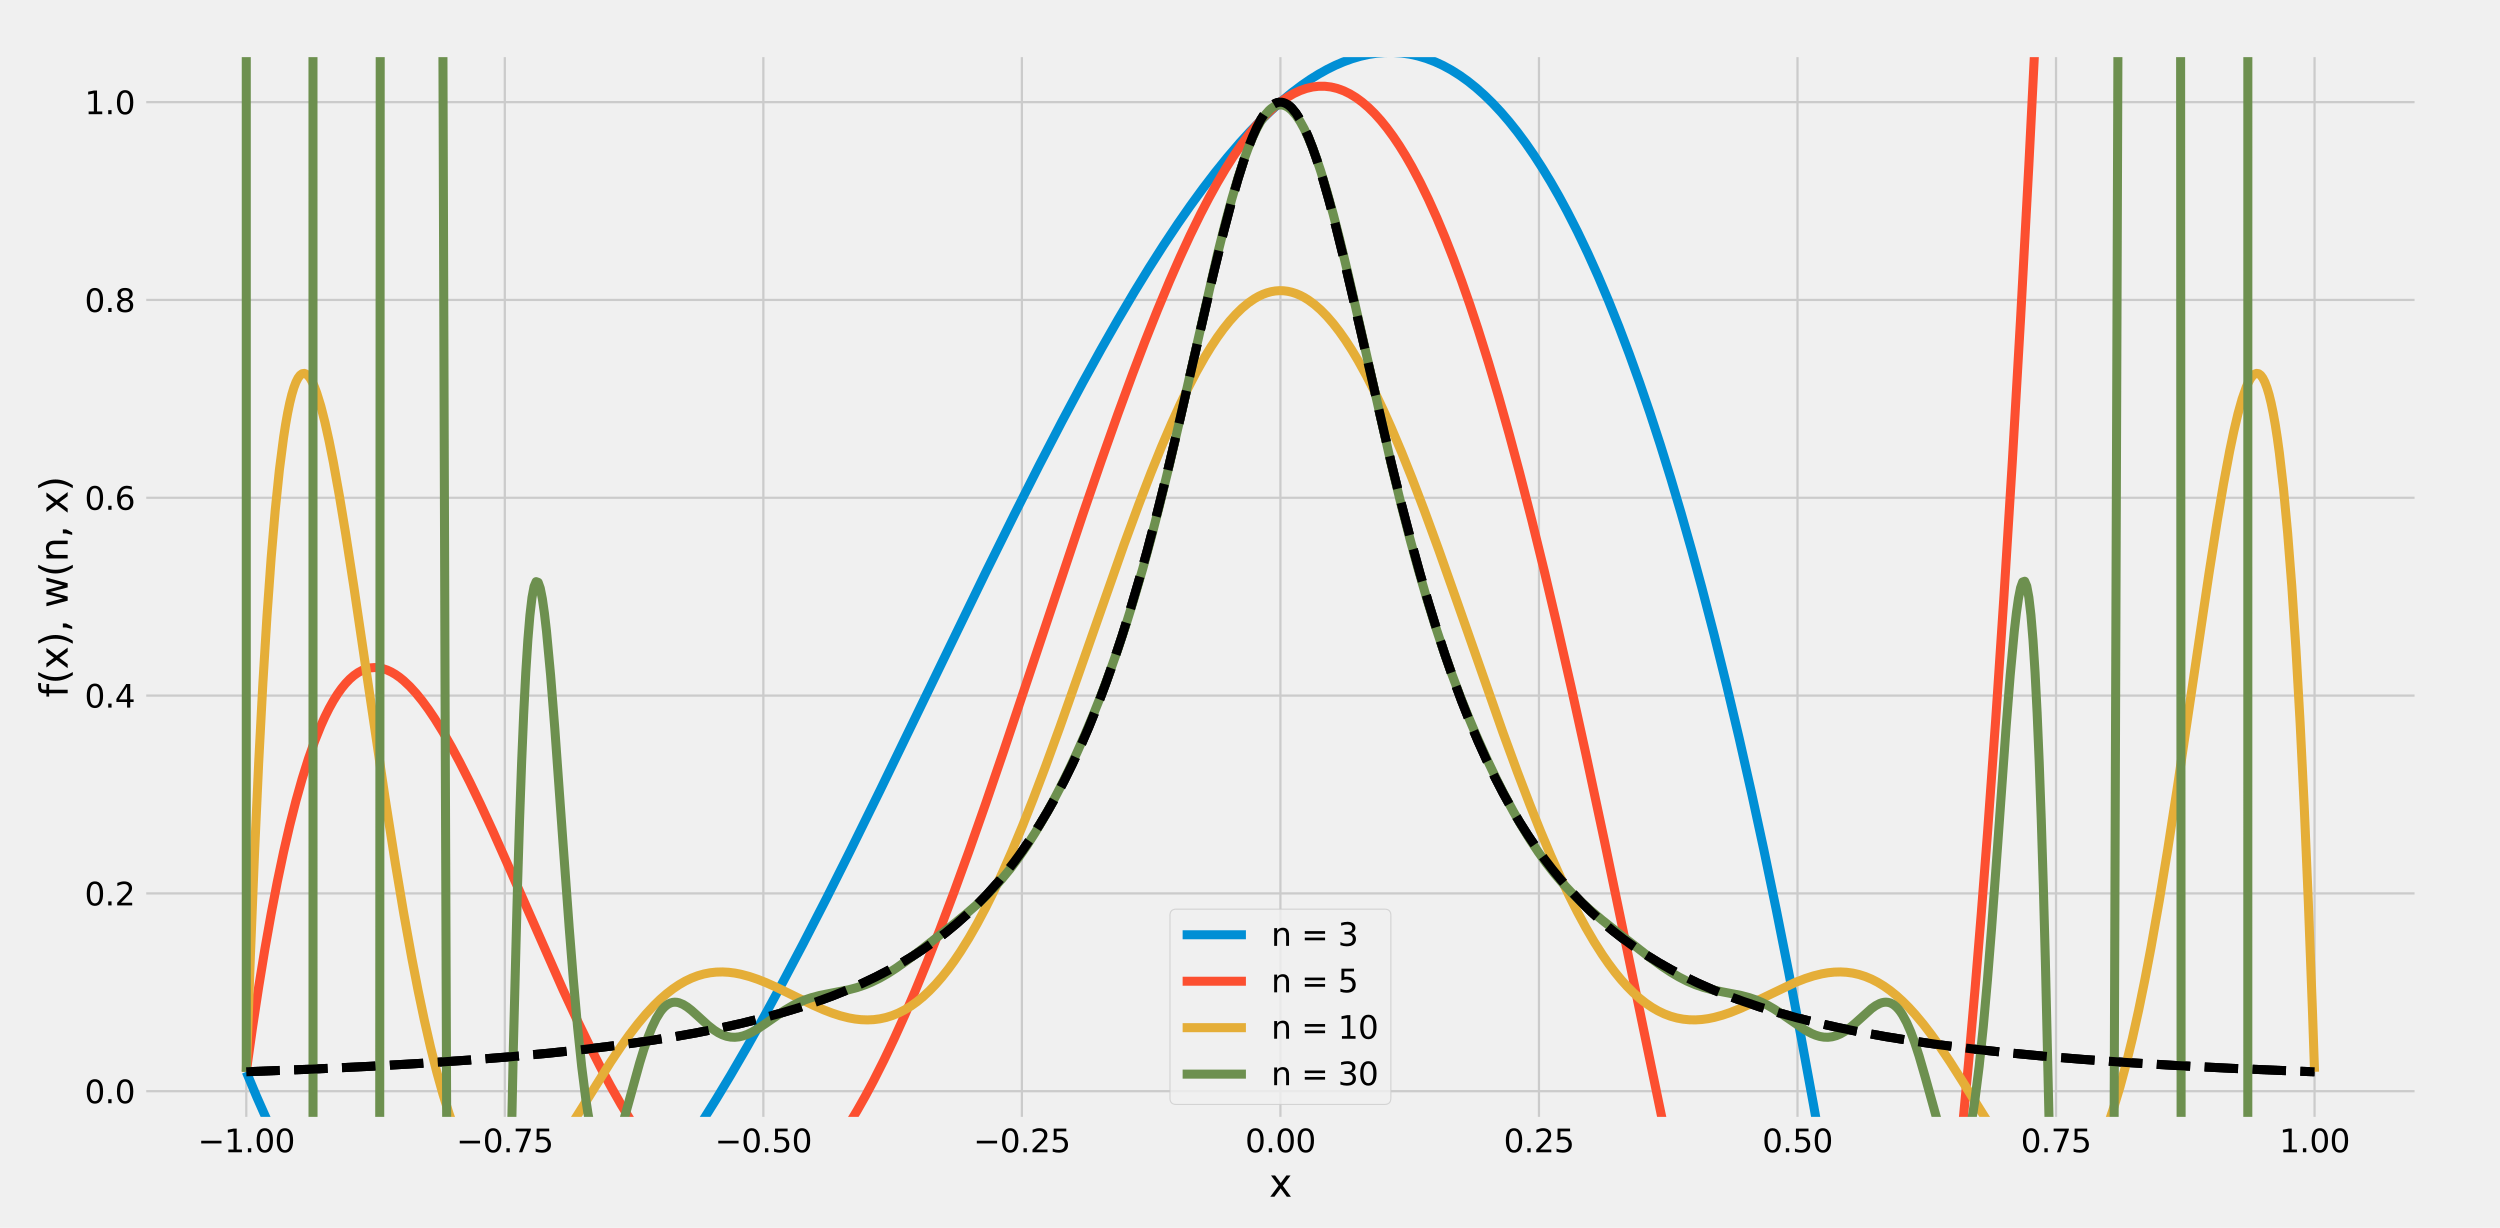 <?xml version="1.0" encoding="utf-8" standalone="no"?>
<!DOCTYPE svg PUBLIC "-//W3C//DTD SVG 1.1//EN"
  "http://www.w3.org/Graphics/SVG/1.1/DTD/svg11.dtd">
<svg xmlns:xlink="http://www.w3.org/1999/xlink" width="1105.92pt" height="543.168pt" viewBox="0 0 1105.92 543.168" xmlns="http://www.w3.org/2000/svg" version="1.1">
 <defs>
  <style type="text/css">*{stroke-linejoin: round; stroke-linecap: butt}</style>
 </defs>
 <g id="figure_1">
  <g id="patch_1">
   <path d="M 0 543.168 
L 1105.92 543.168 
L 1105.92 0 
L 0 0 
z
" style="fill: #f0f0f0"/>
  </g>
  <g id="axes_1">
   <g id="patch_2">
    <path d="M 63.195 495.576 
L 1069.632 495.576 
L 1069.632 23.764 
L 63.195 23.764 
z
" style="fill: #f0f0f0"/>
   </g>
   <g id="matplotlib.axis_1">
    <g id="xtick_1">
     <g id="line2d_1">
      <path d="M 108.943 495.576 
L 108.943 23.764 
" clip-path="url(#pcca8e69aa7)" style="fill: none; stroke: #cbcbcb"/>
     </g>
     <g id="line2d_2"/>
     <g id="text_1">
      <!-- −1.00 -->
      <g transform="translate(87.491 509.714) scale(0.14 -0.14)">
       <defs>
        <path id="DejaVuSans-2212" d="M 678 2272 
L 4684 2272 
L 4684 1741 
L 678 1741 
L 678 2272 
z
" transform="scale(0.016)"/>
        <path id="DejaVuSans-31" d="M 794 531 
L 1825 531 
L 1825 4091 
L 703 3866 
L 703 4441 
L 1819 4666 
L 2450 4666 
L 2450 531 
L 3481 531 
L 3481 0 
L 794 0 
L 794 531 
z
" transform="scale(0.016)"/>
        <path id="DejaVuSans-2e" d="M 684 794 
L 1344 794 
L 1344 0 
L 684 0 
L 684 794 
z
" transform="scale(0.016)"/>
        <path id="DejaVuSans-30" d="M 2034 4250 
Q 1547 4250 1301 3770 
Q 1056 3291 1056 2328 
Q 1056 1369 1301 889 
Q 1547 409 2034 409 
Q 2525 409 2770 889 
Q 3016 1369 3016 2328 
Q 3016 3291 2770 3770 
Q 2525 4250 2034 4250 
z
M 2034 4750 
Q 2819 4750 3233 4129 
Q 3647 3509 3647 2328 
Q 3647 1150 3233 529 
Q 2819 -91 2034 -91 
Q 1250 -91 836 529 
Q 422 1150 422 2328 
Q 422 3509 836 4129 
Q 1250 4750 2034 4750 
z
" transform="scale(0.016)"/>
       </defs>
       <use xlink:href="#DejaVuSans-2212"/>
       <use xlink:href="#DejaVuSans-31" x="83.789"/>
       <use xlink:href="#DejaVuSans-2e" x="147.412"/>
       <use xlink:href="#DejaVuSans-30" x="179.199"/>
       <use xlink:href="#DejaVuSans-30" x="242.822"/>
      </g>
     </g>
    </g>
    <g id="xtick_2">
     <g id="line2d_3">
      <path d="M 223.31 495.576 
L 223.31 23.764 
" clip-path="url(#pcca8e69aa7)" style="fill: none; stroke: #cbcbcb"/>
     </g>
     <g id="line2d_4"/>
     <g id="text_2">
      <!-- −0.75 -->
      <g transform="translate(201.859 509.714) scale(0.14 -0.14)">
       <defs>
        <path id="DejaVuSans-37" d="M 525 4666 
L 3525 4666 
L 3525 4397 
L 1831 0 
L 1172 0 
L 2766 4134 
L 525 4134 
L 525 4666 
z
" transform="scale(0.016)"/>
        <path id="DejaVuSans-35" d="M 691 4666 
L 3169 4666 
L 3169 4134 
L 1269 4134 
L 1269 2991 
Q 1406 3038 1543 3061 
Q 1681 3084 1819 3084 
Q 2600 3084 3056 2656 
Q 3513 2228 3513 1497 
Q 3513 744 3044 326 
Q 2575 -91 1722 -91 
Q 1428 -91 1123 -41 
Q 819 9 494 109 
L 494 744 
Q 775 591 1075 516 
Q 1375 441 1709 441 
Q 2250 441 2565 725 
Q 2881 1009 2881 1497 
Q 2881 1984 2565 2268 
Q 2250 2553 1709 2553 
Q 1456 2553 1204 2497 
Q 953 2441 691 2322 
L 691 4666 
z
" transform="scale(0.016)"/>
       </defs>
       <use xlink:href="#DejaVuSans-2212"/>
       <use xlink:href="#DejaVuSans-30" x="83.789"/>
       <use xlink:href="#DejaVuSans-2e" x="147.412"/>
       <use xlink:href="#DejaVuSans-37" x="179.199"/>
       <use xlink:href="#DejaVuSans-35" x="242.822"/>
      </g>
     </g>
    </g>
    <g id="xtick_3">
     <g id="line2d_5">
      <path d="M 337.678 495.576 
L 337.678 23.764 
" clip-path="url(#pcca8e69aa7)" style="fill: none; stroke: #cbcbcb"/>
     </g>
     <g id="line2d_6"/>
     <g id="text_3">
      <!-- −0.50 -->
      <g transform="translate(316.226 509.714) scale(0.14 -0.14)">
       <use xlink:href="#DejaVuSans-2212"/>
       <use xlink:href="#DejaVuSans-30" x="83.789"/>
       <use xlink:href="#DejaVuSans-2e" x="147.412"/>
       <use xlink:href="#DejaVuSans-35" x="179.199"/>
       <use xlink:href="#DejaVuSans-30" x="242.822"/>
      </g>
     </g>
    </g>
    <g id="xtick_4">
     <g id="line2d_7">
      <path d="M 452.046 495.576 
L 452.046 23.764 
" clip-path="url(#pcca8e69aa7)" style="fill: none; stroke: #cbcbcb"/>
     </g>
     <g id="line2d_8"/>
     <g id="text_4">
      <!-- −0.25 -->
      <g transform="translate(430.594 509.714) scale(0.14 -0.14)">
       <defs>
        <path id="DejaVuSans-32" d="M 1228 531 
L 3431 531 
L 3431 0 
L 469 0 
L 469 531 
Q 828 903 1448 1529 
Q 2069 2156 2228 2338 
Q 2531 2678 2651 2914 
Q 2772 3150 2772 3378 
Q 2772 3750 2511 3984 
Q 2250 4219 1831 4219 
Q 1534 4219 1204 4116 
Q 875 4013 500 3803 
L 500 4441 
Q 881 4594 1212 4672 
Q 1544 4750 1819 4750 
Q 2544 4750 2975 4387 
Q 3406 4025 3406 3419 
Q 3406 3131 3298 2873 
Q 3191 2616 2906 2266 
Q 2828 2175 2409 1742 
Q 1991 1309 1228 531 
z
" transform="scale(0.016)"/>
       </defs>
       <use xlink:href="#DejaVuSans-2212"/>
       <use xlink:href="#DejaVuSans-30" x="83.789"/>
       <use xlink:href="#DejaVuSans-2e" x="147.412"/>
       <use xlink:href="#DejaVuSans-32" x="179.199"/>
       <use xlink:href="#DejaVuSans-35" x="242.822"/>
      </g>
     </g>
    </g>
    <g id="xtick_5">
     <g id="line2d_9">
      <path d="M 566.414 495.576 
L 566.414 23.764 
" clip-path="url(#pcca8e69aa7)" style="fill: none; stroke: #cbcbcb"/>
     </g>
     <g id="line2d_10"/>
     <g id="text_5">
      <!-- 0.00 -->
      <g transform="translate(550.828 509.714) scale(0.14 -0.14)">
       <use xlink:href="#DejaVuSans-30"/>
       <use xlink:href="#DejaVuSans-2e" x="63.623"/>
       <use xlink:href="#DejaVuSans-30" x="95.41"/>
       <use xlink:href="#DejaVuSans-30" x="159.033"/>
      </g>
     </g>
    </g>
    <g id="xtick_6">
     <g id="line2d_11">
      <path d="M 680.782 495.576 
L 680.782 23.764 
" clip-path="url(#pcca8e69aa7)" style="fill: none; stroke: #cbcbcb"/>
     </g>
     <g id="line2d_12"/>
     <g id="text_6">
      <!-- 0.25 -->
      <g transform="translate(665.196 509.714) scale(0.14 -0.14)">
       <use xlink:href="#DejaVuSans-30"/>
       <use xlink:href="#DejaVuSans-2e" x="63.623"/>
       <use xlink:href="#DejaVuSans-32" x="95.41"/>
       <use xlink:href="#DejaVuSans-35" x="159.033"/>
      </g>
     </g>
    </g>
    <g id="xtick_7">
     <g id="line2d_13">
      <path d="M 795.149 495.576 
L 795.149 23.764 
" clip-path="url(#pcca8e69aa7)" style="fill: none; stroke: #cbcbcb"/>
     </g>
     <g id="line2d_14"/>
     <g id="text_7">
      <!-- 0.50 -->
      <g transform="translate(779.563 509.714) scale(0.14 -0.14)">
       <use xlink:href="#DejaVuSans-30"/>
       <use xlink:href="#DejaVuSans-2e" x="63.623"/>
       <use xlink:href="#DejaVuSans-35" x="95.41"/>
       <use xlink:href="#DejaVuSans-30" x="159.033"/>
      </g>
     </g>
    </g>
    <g id="xtick_8">
     <g id="line2d_15">
      <path d="M 909.517 495.576 
L 909.517 23.764 
" clip-path="url(#pcca8e69aa7)" style="fill: none; stroke: #cbcbcb"/>
     </g>
     <g id="line2d_16"/>
     <g id="text_8">
      <!-- 0.75 -->
      <g transform="translate(893.931 509.714) scale(0.14 -0.14)">
       <use xlink:href="#DejaVuSans-30"/>
       <use xlink:href="#DejaVuSans-2e" x="63.623"/>
       <use xlink:href="#DejaVuSans-37" x="95.41"/>
       <use xlink:href="#DejaVuSans-35" x="159.033"/>
      </g>
     </g>
    </g>
    <g id="xtick_9">
     <g id="line2d_17">
      <path d="M 1023.885 495.576 
L 1023.885 23.764 
" clip-path="url(#pcca8e69aa7)" style="fill: none; stroke: #cbcbcb"/>
     </g>
     <g id="line2d_18"/>
     <g id="text_9">
      <!-- 1.00 -->
      <g transform="translate(1008.299 509.714) scale(0.14 -0.14)">
       <use xlink:href="#DejaVuSans-31"/>
       <use xlink:href="#DejaVuSans-2e" x="63.623"/>
       <use xlink:href="#DejaVuSans-30" x="95.41"/>
       <use xlink:href="#DejaVuSans-30" x="159.033"/>
      </g>
     </g>
    </g>
    <g id="text_10">
     <!-- x -->
     <g transform="translate(561.442 529.391) scale(0.168 -0.168)">
      <defs>
       <path id="DejaVuSans-78" d="M 3513 3500 
L 2247 1797 
L 3578 0 
L 2900 0 
L 1881 1375 
L 863 0 
L 184 0 
L 1544 1831 
L 300 3500 
L 978 3500 
L 1906 2253 
L 2834 3500 
L 3513 3500 
z
" transform="scale(0.016)"/>
      </defs>
      <use xlink:href="#DejaVuSans-78"/>
     </g>
    </g>
   </g>
   <g id="matplotlib.axis_2">
    <g id="ytick_1">
     <g id="line2d_19">
      <path d="M 63.195 482.709 
L 1069.632 482.709 
" clip-path="url(#pcca8e69aa7)" style="fill: none; stroke: #cbcbcb"/>
     </g>
     <g id="line2d_20"/>
     <g id="text_11">
      <!-- 0.0 -->
      <g transform="translate(37.431 488.028) scale(0.14 -0.14)">
       <use xlink:href="#DejaVuSans-30"/>
       <use xlink:href="#DejaVuSans-2e" x="63.623"/>
       <use xlink:href="#DejaVuSans-30" x="95.41"/>
      </g>
     </g>
    </g>
    <g id="ytick_2">
     <g id="line2d_21">
      <path d="M 63.195 395.205 
L 1069.632 395.205 
" clip-path="url(#pcca8e69aa7)" style="fill: none; stroke: #cbcbcb"/>
     </g>
     <g id="line2d_22"/>
     <g id="text_12">
      <!-- 0.2 -->
      <g transform="translate(37.431 400.524) scale(0.14 -0.14)">
       <use xlink:href="#DejaVuSans-30"/>
       <use xlink:href="#DejaVuSans-2e" x="63.623"/>
       <use xlink:href="#DejaVuSans-32" x="95.41"/>
      </g>
     </g>
    </g>
    <g id="ytick_3">
     <g id="line2d_23">
      <path d="M 63.195 307.7 
L 1069.632 307.7 
" clip-path="url(#pcca8e69aa7)" style="fill: none; stroke: #cbcbcb"/>
     </g>
     <g id="line2d_24"/>
     <g id="text_13">
      <!-- 0.4 -->
      <g transform="translate(37.431 313.019) scale(0.14 -0.14)">
       <defs>
        <path id="DejaVuSans-34" d="M 2419 4116 
L 825 1625 
L 2419 1625 
L 2419 4116 
z
M 2253 4666 
L 3047 4666 
L 3047 1625 
L 3713 1625 
L 3713 1100 
L 3047 1100 
L 3047 0 
L 2419 0 
L 2419 1100 
L 313 1100 
L 313 1709 
L 2253 4666 
z
" transform="scale(0.016)"/>
       </defs>
       <use xlink:href="#DejaVuSans-30"/>
       <use xlink:href="#DejaVuSans-2e" x="63.623"/>
       <use xlink:href="#DejaVuSans-34" x="95.41"/>
      </g>
     </g>
    </g>
    <g id="ytick_4">
     <g id="line2d_25">
      <path d="M 63.195 220.196 
L 1069.632 220.196 
" clip-path="url(#pcca8e69aa7)" style="fill: none; stroke: #cbcbcb"/>
     </g>
     <g id="line2d_26"/>
     <g id="text_14">
      <!-- 0.6 -->
      <g transform="translate(37.431 225.515) scale(0.14 -0.14)">
       <defs>
        <path id="DejaVuSans-36" d="M 2113 2584 
Q 1688 2584 1439 2293 
Q 1191 2003 1191 1497 
Q 1191 994 1439 701 
Q 1688 409 2113 409 
Q 2538 409 2786 701 
Q 3034 994 3034 1497 
Q 3034 2003 2786 2293 
Q 2538 2584 2113 2584 
z
M 3366 4563 
L 3366 3988 
Q 3128 4100 2886 4159 
Q 2644 4219 2406 4219 
Q 1781 4219 1451 3797 
Q 1122 3375 1075 2522 
Q 1259 2794 1537 2939 
Q 1816 3084 2150 3084 
Q 2853 3084 3261 2657 
Q 3669 2231 3669 1497 
Q 3669 778 3244 343 
Q 2819 -91 2113 -91 
Q 1303 -91 875 529 
Q 447 1150 447 2328 
Q 447 3434 972 4092 
Q 1497 4750 2381 4750 
Q 2619 4750 2861 4703 
Q 3103 4656 3366 4563 
z
" transform="scale(0.016)"/>
       </defs>
       <use xlink:href="#DejaVuSans-30"/>
       <use xlink:href="#DejaVuSans-2e" x="63.623"/>
       <use xlink:href="#DejaVuSans-36" x="95.41"/>
      </g>
     </g>
    </g>
    <g id="ytick_5">
     <g id="line2d_27">
      <path d="M 63.195 132.692 
L 1069.632 132.692 
" clip-path="url(#pcca8e69aa7)" style="fill: none; stroke: #cbcbcb"/>
     </g>
     <g id="line2d_28"/>
     <g id="text_15">
      <!-- 0.8 -->
      <g transform="translate(37.431 138.011) scale(0.14 -0.14)">
       <defs>
        <path id="DejaVuSans-38" d="M 2034 2216 
Q 1584 2216 1326 1975 
Q 1069 1734 1069 1313 
Q 1069 891 1326 650 
Q 1584 409 2034 409 
Q 2484 409 2743 651 
Q 3003 894 3003 1313 
Q 3003 1734 2745 1975 
Q 2488 2216 2034 2216 
z
M 1403 2484 
Q 997 2584 770 2862 
Q 544 3141 544 3541 
Q 544 4100 942 4425 
Q 1341 4750 2034 4750 
Q 2731 4750 3128 4425 
Q 3525 4100 3525 3541 
Q 3525 3141 3298 2862 
Q 3072 2584 2669 2484 
Q 3125 2378 3379 2068 
Q 3634 1759 3634 1313 
Q 3634 634 3220 271 
Q 2806 -91 2034 -91 
Q 1263 -91 848 271 
Q 434 634 434 1313 
Q 434 1759 690 2068 
Q 947 2378 1403 2484 
z
M 1172 3481 
Q 1172 3119 1398 2916 
Q 1625 2713 2034 2713 
Q 2441 2713 2670 2916 
Q 2900 3119 2900 3481 
Q 2900 3844 2670 4047 
Q 2441 4250 2034 4250 
Q 1625 4250 1398 4047 
Q 1172 3844 1172 3481 
z
" transform="scale(0.016)"/>
       </defs>
       <use xlink:href="#DejaVuSans-30"/>
       <use xlink:href="#DejaVuSans-2e" x="63.623"/>
       <use xlink:href="#DejaVuSans-38" x="95.41"/>
      </g>
     </g>
    </g>
    <g id="ytick_6">
     <g id="line2d_29">
      <path d="M 63.195 45.188 
L 1069.632 45.188 
" clip-path="url(#pcca8e69aa7)" style="fill: none; stroke: #cbcbcb"/>
     </g>
     <g id="line2d_30"/>
     <g id="text_16">
      <!-- 1.0 -->
      <g transform="translate(37.431 50.507) scale(0.14 -0.14)">
       <use xlink:href="#DejaVuSans-31"/>
       <use xlink:href="#DejaVuSans-2e" x="63.623"/>
       <use xlink:href="#DejaVuSans-30" x="95.41"/>
      </g>
     </g>
    </g>
    <g id="text_17">
     <!-- f(x), w(n, x) -->
     <g transform="translate(29.937 308.551) rotate(-90) scale(0.168 -0.168)">
      <defs>
       <path id="DejaVuSans-66" d="M 2375 4863 
L 2375 4384 
L 1825 4384 
Q 1516 4384 1395 4259 
Q 1275 4134 1275 3809 
L 1275 3500 
L 2222 3500 
L 2222 3053 
L 1275 3053 
L 1275 0 
L 697 0 
L 697 3053 
L 147 3053 
L 147 3500 
L 697 3500 
L 697 3744 
Q 697 4328 969 4595 
Q 1241 4863 1831 4863 
L 2375 4863 
z
" transform="scale(0.016)"/>
       <path id="DejaVuSans-28" d="M 1984 4856 
Q 1566 4138 1362 3434 
Q 1159 2731 1159 2009 
Q 1159 1288 1364 580 
Q 1569 -128 1984 -844 
L 1484 -844 
Q 1016 -109 783 600 
Q 550 1309 550 2009 
Q 550 2706 781 3412 
Q 1013 4119 1484 4856 
L 1984 4856 
z
" transform="scale(0.016)"/>
       <path id="DejaVuSans-29" d="M 513 4856 
L 1013 4856 
Q 1481 4119 1714 3412 
Q 1947 2706 1947 2009 
Q 1947 1309 1714 600 
Q 1481 -109 1013 -844 
L 513 -844 
Q 928 -128 1133 580 
Q 1338 1288 1338 2009 
Q 1338 2731 1133 3434 
Q 928 4138 513 4856 
z
" transform="scale(0.016)"/>
       <path id="DejaVuSans-2c" d="M 750 794 
L 1409 794 
L 1409 256 
L 897 -744 
L 494 -744 
L 750 256 
L 750 794 
z
" transform="scale(0.016)"/>
       <path id="DejaVuSans-20" transform="scale(0.016)"/>
       <path id="DejaVuSans-77" d="M 269 3500 
L 844 3500 
L 1563 769 
L 2278 3500 
L 2956 3500 
L 3675 769 
L 4391 3500 
L 4966 3500 
L 4050 0 
L 3372 0 
L 2619 2869 
L 1863 0 
L 1184 0 
L 269 3500 
z
" transform="scale(0.016)"/>
       <path id="DejaVuSans-6e" d="M 3513 2113 
L 3513 0 
L 2938 0 
L 2938 2094 
Q 2938 2591 2744 2837 
Q 2550 3084 2163 3084 
Q 1697 3084 1428 2787 
Q 1159 2491 1159 1978 
L 1159 0 
L 581 0 
L 581 3500 
L 1159 3500 
L 1159 2956 
Q 1366 3272 1645 3428 
Q 1925 3584 2291 3584 
Q 2894 3584 3203 3211 
Q 3513 2838 3513 2113 
z
" transform="scale(0.016)"/>
      </defs>
      <use xlink:href="#DejaVuSans-66"/>
      <use xlink:href="#DejaVuSans-28" x="35.205"/>
      <use xlink:href="#DejaVuSans-78" x="74.219"/>
      <use xlink:href="#DejaVuSans-29" x="133.398"/>
      <use xlink:href="#DejaVuSans-2c" x="172.412"/>
      <use xlink:href="#DejaVuSans-20" x="204.199"/>
      <use xlink:href="#DejaVuSans-77" x="235.986"/>
      <use xlink:href="#DejaVuSans-28" x="317.773"/>
      <use xlink:href="#DejaVuSans-6e" x="356.787"/>
      <use xlink:href="#DejaVuSans-2c" x="420.166"/>
      <use xlink:href="#DejaVuSans-20" x="451.953"/>
      <use xlink:href="#DejaVuSans-78" x="483.74"/>
      <use xlink:href="#DejaVuSans-29" x="542.92"/>
     </g>
    </g>
   </g>
   <g id="line2d_31">
    <path d="M 108.943 474.13 
L 138.25 472.943 
L 163.894 471.691 
L 186.79 470.36 
L 207.855 468.914 
L 226.172 467.442 
L 242.658 465.909 
L 258.227 464.242 
L 271.965 462.56 
L 284.787 460.777 
L 296.693 458.906 
L 307.684 456.962 
L 317.758 454.969 
L 327.833 452.74 
L 336.991 450.479 
L 345.234 448.225 
L 353.477 445.734 
L 360.804 443.293 
L 368.13 440.612 
L 374.541 438.044 
L 380.952 435.244 
L 387.363 432.183 
L 392.859 429.33 
L 398.354 426.24 
L 403.849 422.888 
L 409.344 419.247 
L 413.923 415.968 
L 418.503 412.446 
L 423.082 408.657 
L 427.661 404.575 
L 432.24 400.174 
L 436.82 395.422 
L 441.399 390.286 
L 445.063 385.875 
L 448.726 381.174 
L 452.389 376.159 
L 456.053 370.807 
L 459.716 365.092 
L 463.38 358.987 
L 467.043 352.462 
L 470.707 345.487 
L 474.37 338.031 
L 478.033 330.059 
L 481.697 321.54 
L 485.36 312.44 
L 489.024 302.726 
L 492.687 292.37 
L 496.351 281.346 
L 500.014 269.633 
L 503.677 257.221 
L 507.341 244.111 
L 511.92 226.769 
L 516.499 208.442 
L 521.995 185.357 
L 529.321 153.426 
L 536.648 121.62 
L 541.228 102.769 
L 544.891 88.784 
L 547.639 79.173 
L 550.386 70.487 
L 552.218 65.285 
L 554.05 60.604 
L 555.881 56.484 
L 557.713 52.96 
L 559.545 50.065 
L 561.376 47.824 
L 562.292 46.956 
L 563.208 46.259 
L 564.124 45.735 
L 565.04 45.385 
L 565.956 45.21 
L 566.872 45.21 
L 567.788 45.385 
L 568.703 45.735 
L 569.619 46.259 
L 570.535 46.956 
L 571.451 47.824 
L 573.283 50.065 
L 575.114 52.96 
L 576.946 56.484 
L 578.778 60.604 
L 580.61 65.285 
L 582.441 70.487 
L 585.189 79.173 
L 587.936 88.784 
L 590.684 99.164 
L 594.347 113.935 
L 598.927 133.406 
L 615.412 204.67 
L 619.991 223.179 
L 624.571 240.726 
L 628.234 254.008 
L 631.898 266.596 
L 635.561 278.482 
L 639.224 289.678 
L 642.888 300.199 
L 646.551 310.07 
L 650.215 319.321 
L 653.878 327.982 
L 657.542 336.087 
L 661.205 343.669 
L 664.868 350.762 
L 668.532 357.396 
L 672.195 363.604 
L 675.859 369.413 
L 679.522 374.854 
L 683.186 379.95 
L 686.849 384.728 
L 690.513 389.21 
L 695.092 394.427 
L 699.671 399.253 
L 704.25 403.722 
L 708.83 407.864 
L 713.409 411.71 
L 717.988 415.284 
L 722.568 418.61 
L 728.063 422.302 
L 733.558 425.7 
L 739.053 428.832 
L 744.548 431.723 
L 750.959 434.823 
L 757.37 437.659 
L 763.781 440.259 
L 771.108 442.972 
L 778.435 445.441 
L 786.678 447.961 
L 794.92 450.24 
L 804.079 452.525 
L 813.237 454.582 
L 823.312 456.616 
L 834.302 458.597 
L 846.208 460.504 
L 859.03 462.318 
L 872.768 464.03 
L 887.422 465.631 
L 903.907 467.201 
L 921.309 468.637 
L 940.542 470.006 
L 962.522 471.341 
L 987.251 472.607 
L 1014.726 473.783 
L 1023.885 474.13 
L 1023.885 474.13 
" clip-path="url(#pcca8e69aa7)" style="fill: none; stroke-dasharray: 14.8,6.4; stroke-dashoffset: 0; stroke: #000000; stroke-width: 4"/>
   </g>
   <g id="line2d_32">
    <path d="M 108.943 474.13 
L 113.522 485.107 
L 118.101 495.464 
L 122.68 505.209 
L 127.26 514.353 
L 131.839 522.904 
L 135.502 529.325 
L 139.166 535.378 
L 142.829 541.069 
L 144.93 544.168 
M 275.791 544.168 
L 281.124 537.771 
L 286.619 530.795 
L 292.114 523.446 
L 297.609 515.74 
L 304.02 506.319 
L 310.431 496.462 
L 316.842 486.194 
L 323.253 475.541 
L 330.58 462.928 
L 337.907 449.886 
L 346.15 434.75 
L 355.308 417.421 
L 365.383 397.826 
L 376.373 375.929 
L 389.195 349.868 
L 407.512 312.073 
L 435.904 253.492 
L 448.726 227.558 
L 459.716 205.813 
L 469.791 186.394 
L 478.949 169.254 
L 487.192 154.312 
L 494.519 141.462 
L 501.846 129.058 
L 508.257 118.603 
L 514.668 108.546 
L 521.079 98.914 
L 526.574 91.016 
L 532.069 83.466 
L 537.564 76.28 
L 543.059 69.475 
L 548.554 63.068 
L 553.134 58.044 
L 557.713 53.317 
L 562.292 48.896 
L 566.872 44.792 
L 571.451 41.013 
L 576.03 37.57 
L 579.694 35.063 
L 583.357 32.781 
L 587.021 30.73 
L 590.684 28.915 
L 594.347 27.34 
L 598.011 26.009 
L 601.674 24.929 
L 605.338 24.104 
L 609.001 23.539 
L 612.665 23.239 
L 616.328 23.208 
L 619.991 23.451 
L 623.655 23.974 
L 627.318 24.782 
L 630.982 25.878 
L 634.645 27.269 
L 638.309 28.959 
L 641.972 30.952 
L 645.635 33.255 
L 649.299 35.871 
L 652.962 38.805 
L 656.626 42.064 
L 660.289 45.65 
L 663.953 49.57 
L 667.616 53.828 
L 671.279 58.429 
L 674.943 63.378 
L 678.606 68.68 
L 682.27 74.339 
L 685.933 80.361 
L 689.597 86.751 
L 693.26 93.513 
L 697.839 102.497 
L 702.419 112.08 
L 706.998 122.272 
L 711.577 133.082 
L 716.157 144.52 
L 720.736 156.595 
L 725.315 169.317 
L 729.894 182.696 
L 734.474 196.74 
L 739.053 211.461 
L 743.632 226.866 
L 748.212 242.966 
L 752.791 259.771 
L 758.286 280.879 
L 763.781 303.032 
L 769.276 326.246 
L 774.771 350.538 
L 780.267 375.923 
L 785.762 402.419 
L 791.257 430.043 
L 796.752 458.809 
L 802.247 488.736 
L 807.742 519.84 
L 811.9 544.168 
L 811.9 544.168 
" clip-path="url(#pcca8e69aa7)" style="fill: none; stroke: #008fd5; stroke-width: 4"/>
   </g>
   <g id="line2d_33">
    <path d="M 108.943 474.13 
L 111.69 454.659 
L 114.438 436.563 
L 117.185 419.794 
L 119.933 404.304 
L 122.68 390.048 
L 125.428 376.981 
L 128.176 365.057 
L 130.923 354.234 
L 133.671 344.469 
L 136.418 335.719 
L 139.166 327.944 
L 141.913 321.104 
L 143.745 317.043 
L 145.577 313.369 
L 147.409 310.069 
L 149.24 307.133 
L 151.072 304.549 
L 152.904 302.308 
L 154.735 300.397 
L 156.567 298.807 
L 158.399 297.527 
L 160.231 296.546 
L 162.062 295.856 
L 163.894 295.444 
L 165.726 295.303 
L 167.557 295.422 
L 169.389 295.791 
L 171.221 296.402 
L 173.053 297.244 
L 174.884 298.309 
L 176.716 299.589 
L 178.548 301.073 
L 181.295 303.665 
L 184.043 306.67 
L 186.79 310.06 
L 189.538 313.808 
L 192.286 317.887 
L 195.949 323.797 
L 199.613 330.189 
L 203.276 337.008 
L 207.855 346.045 
L 212.435 355.557 
L 217.93 367.459 
L 225.257 383.893 
L 249.069 437.875 
L 255.48 451.65 
L 260.975 462.951 
L 265.554 471.941 
L 270.134 480.492 
L 274.713 488.559 
L 279.292 496.103 
L 282.956 501.735 
L 286.619 506.992 
L 290.282 511.856 
L 293.946 516.315 
L 297.609 520.355 
L 300.357 523.103 
L 303.104 525.604 
L 305.852 527.855 
L 308.6 529.852 
L 311.347 531.592 
L 314.095 533.072 
L 316.842 534.29 
L 319.59 535.244 
L 322.338 535.932 
L 325.085 536.352 
L 327.833 536.505 
L 330.58 536.39 
L 333.328 536.005 
L 336.075 535.353 
L 338.823 534.433 
L 341.571 533.245 
L 344.318 531.792 
L 347.066 530.074 
L 349.813 528.094 
L 352.561 525.853 
L 355.308 523.355 
L 358.056 520.6 
L 360.804 517.594 
L 364.467 513.198 
L 368.13 508.368 
L 371.794 503.112 
L 375.457 497.441 
L 379.121 491.366 
L 382.784 484.898 
L 386.448 478.05 
L 391.027 468.974 
L 395.606 459.35 
L 400.185 449.208 
L 404.765 438.576 
L 410.26 425.215 
L 415.755 411.25 
L 422.166 394.273 
L 428.577 376.65 
L 435.904 355.848 
L 444.147 331.787 
L 456.053 296.25 
L 478.949 227.708 
L 487.192 203.754 
L 494.519 183.095 
L 500.93 165.643 
L 506.425 151.236 
L 511.92 137.41 
L 517.415 124.231 
L 521.995 113.791 
L 526.574 103.882 
L 531.153 94.541 
L 534.817 87.5 
L 538.48 80.862 
L 542.143 74.644 
L 545.807 68.862 
L 549.47 63.532 
L 553.134 58.67 
L 555.881 55.339 
L 558.629 52.285 
L 561.376 49.514 
L 564.124 47.032 
L 566.872 44.844 
L 569.619 42.955 
L 572.367 41.37 
L 575.114 40.094 
L 577.862 39.131 
L 580.61 38.485 
L 583.357 38.162 
L 586.105 38.163 
L 588.852 38.493 
L 591.6 39.154 
L 594.347 40.151 
L 597.095 41.484 
L 599.843 43.158 
L 602.59 45.172 
L 605.338 47.531 
L 608.085 50.234 
L 610.833 53.282 
L 613.58 56.678 
L 616.328 60.42 
L 619.076 64.509 
L 621.823 68.946 
L 624.571 73.728 
L 628.234 80.642 
L 631.898 88.166 
L 635.561 96.296 
L 639.224 105.026 
L 642.888 114.35 
L 646.551 124.259 
L 650.215 134.744 
L 653.878 145.795 
L 658.457 160.383 
L 663.037 175.809 
L 667.616 192.041 
L 672.195 209.047 
L 677.69 230.422 
L 683.186 252.785 
L 688.681 276.057 
L 695.092 304.24 
L 701.503 333.387 
L 709.746 372.005 
L 719.82 420.404 
L 742.716 530.941 
L 745.531 544.168 
M 863.432 544.168 
L 865.441 525.438 
L 868.189 498.164 
L 870.937 468.934 
L 873.684 437.69 
L 876.432 404.369 
L 879.179 368.911 
L 882.843 318.199 
L 886.506 263.424 
L 890.17 204.431 
L 893.833 141.062 
L 897.496 73.156 
L 901.235 -1 
L 901.235 -1 
" clip-path="url(#pcca8e69aa7)" style="fill: none; stroke: #fc4f30; stroke-width: 4"/>
   </g>
   <g id="line2d_34">
    <path d="M 108.943 474.13 
L 110.774 422.703 
L 112.606 377.234 
L 114.438 337.313 
L 116.269 302.546 
L 118.101 272.561 
L 119.933 247.005 
L 121.765 225.542 
L 123.596 207.853 
L 125.428 193.636 
L 126.344 187.74 
L 127.26 182.606 
L 128.176 178.201 
L 129.091 174.493 
L 130.007 171.45 
L 130.923 169.041 
L 131.839 167.237 
L 132.755 166.009 
L 133.671 165.329 
L 134.587 165.17 
L 135.502 165.505 
L 136.418 166.31 
L 137.334 167.558 
L 138.25 169.226 
L 139.166 171.291 
L 140.082 173.73 
L 141.913 179.644 
L 143.745 186.8 
L 145.577 195.043 
L 147.409 204.227 
L 150.156 219.471 
L 152.904 236.106 
L 156.567 259.803 
L 162.978 303.339 
L 170.305 352.755 
L 174.884 381.924 
L 178.548 403.787 
L 182.211 424.088 
L 184.959 438.184 
L 187.706 451.255 
L 190.454 463.264 
L 193.201 474.191 
L 195.949 484.024 
L 198.697 492.767 
L 200.528 497.995 
L 202.36 502.749 
L 204.192 507.036 
L 206.024 510.865 
L 207.855 514.245 
L 209.687 517.188 
L 211.519 519.706 
L 213.35 521.812 
L 215.182 523.52 
L 217.014 524.845 
L 218.846 525.801 
L 220.677 526.405 
L 222.509 526.673 
L 224.341 526.622 
L 226.172 526.268 
L 228.004 525.628 
L 229.836 524.72 
L 231.668 523.56 
L 233.499 522.167 
L 235.331 520.557 
L 238.079 517.774 
L 240.826 514.598 
L 243.574 511.086 
L 247.237 505.973 
L 250.901 500.484 
L 256.396 491.796 
L 270.134 469.796 
L 274.713 462.957 
L 278.376 457.819 
L 282.04 453.035 
L 285.703 448.648 
L 289.367 444.692 
L 292.114 442.023 
L 294.862 439.619 
L 297.609 437.485 
L 300.357 435.623 
L 303.104 434.034 
L 305.852 432.715 
L 308.6 431.662 
L 311.347 430.869 
L 314.095 430.327 
L 316.842 430.028 
L 319.59 429.959 
L 322.338 430.107 
L 325.085 430.458 
L 327.833 430.996 
L 331.496 431.974 
L 335.16 433.213 
L 338.823 434.666 
L 343.402 436.712 
L 350.729 440.292 
L 359.888 444.756 
L 364.467 446.762 
L 368.13 448.172 
L 371.794 449.36 
L 375.457 450.282 
L 378.205 450.775 
L 380.952 451.078 
L 383.7 451.177 
L 386.448 451.057 
L 389.195 450.704 
L 391.943 450.107 
L 394.69 449.253 
L 397.438 448.133 
L 400.185 446.737 
L 402.933 445.059 
L 405.681 443.091 
L 408.428 440.829 
L 411.176 438.268 
L 413.923 435.405 
L 416.671 432.241 
L 419.418 428.773 
L 422.166 425.004 
L 424.914 420.935 
L 428.577 415.052 
L 432.24 408.655 
L 435.904 401.761 
L 439.567 394.388 
L 443.231 386.56 
L 447.81 376.174 
L 452.389 365.175 
L 456.969 353.628 
L 462.464 339.149 
L 468.875 321.567 
L 477.118 298.224 
L 497.266 240.793 
L 503.677 223.365 
L 509.173 209.088 
L 513.752 197.772 
L 518.331 187.074 
L 521.995 179.015 
L 525.658 171.441 
L 529.321 164.389 
L 532.985 157.892 
L 535.732 153.402 
L 538.48 149.255 
L 541.228 145.461 
L 543.975 142.031 
L 546.723 138.973 
L 549.47 136.297 
L 552.218 134.01 
L 554.965 132.117 
L 556.797 131.077 
L 558.629 130.216 
L 560.461 129.536 
L 562.292 129.036 
L 564.124 128.717 
L 565.956 128.581 
L 567.788 128.626 
L 569.619 128.854 
L 571.451 129.263 
L 573.283 129.854 
L 575.114 130.624 
L 576.946 131.575 
L 578.778 132.704 
L 581.525 134.729 
L 584.273 137.146 
L 587.021 139.95 
L 589.768 143.133 
L 592.516 146.686 
L 595.263 150.598 
L 598.011 154.861 
L 600.758 159.462 
L 604.422 166.101 
L 608.085 173.287 
L 611.749 180.986 
L 615.412 189.16 
L 619.991 199.988 
L 624.571 211.418 
L 630.066 225.809 
L 636.477 243.336 
L 644.72 266.652 
L 664.868 324.116 
L 671.279 341.604 
L 676.775 355.978 
L 681.354 367.421 
L 685.933 378.302 
L 690.513 388.558 
L 694.176 396.275 
L 697.839 403.53 
L 701.503 410.302 
L 705.166 416.571 
L 708.83 422.325 
L 711.577 426.294 
L 714.325 429.962 
L 717.072 433.329 
L 719.82 436.393 
L 722.568 439.155 
L 725.315 441.616 
L 728.063 443.779 
L 730.81 445.65 
L 733.558 447.233 
L 736.305 448.536 
L 739.053 449.566 
L 741.801 450.334 
L 744.548 450.848 
L 747.296 451.122 
L 750.043 451.168 
L 752.791 450.999 
L 755.538 450.631 
L 758.286 450.079 
L 761.949 449.086 
L 765.613 447.839 
L 770.192 445.987 
L 775.687 443.459 
L 794.004 434.666 
L 798.584 432.881 
L 802.247 431.704 
L 805.911 430.797 
L 808.658 430.319 
L 811.406 430.034 
L 814.153 429.957 
L 816.901 430.102 
L 819.649 430.48 
L 822.396 431.104 
L 825.144 431.983 
L 827.891 433.124 
L 830.639 434.533 
L 833.386 436.214 
L 836.134 438.166 
L 838.882 440.391 
L 841.629 442.884 
L 844.377 445.639 
L 847.124 448.648 
L 850.788 453.035 
L 854.451 457.819 
L 858.115 462.957 
L 862.694 469.796 
L 868.189 478.449 
L 882.843 501.885 
L 886.506 507.292 
L 890.17 512.29 
L 892.917 515.696 
L 895.665 518.748 
L 898.412 521.388 
L 900.244 522.892 
L 902.076 524.17 
L 903.907 525.206 
L 905.739 525.983 
L 907.571 526.482 
L 909.403 526.687 
L 911.234 526.58 
L 913.066 526.146 
L 914.898 525.368 
L 916.729 524.229 
L 918.561 522.715 
L 920.393 520.81 
L 922.225 518.499 
L 924.056 515.77 
L 925.888 512.61 
L 927.72 509.007 
L 929.551 504.95 
L 931.383 500.431 
L 933.215 495.441 
L 935.047 489.973 
L 937.794 480.868 
L 940.542 470.67 
L 943.289 459.381 
L 946.037 447.015 
L 948.785 433.597 
L 951.532 419.169 
L 955.196 398.46 
L 958.859 376.24 
L 963.438 346.722 
L 968.933 309.612 
L 977.176 253.754 
L 980.84 230.43 
L 983.587 214.215 
L 986.335 199.526 
L 988.166 190.795 
L 989.998 183.077 
L 991.83 176.521 
L 993.662 171.291 
L 994.577 169.226 
L 995.493 167.558 
L 996.409 166.31 
L 997.325 165.505 
L 998.241 165.17 
L 999.157 165.329 
L 1000.073 166.009 
L 1000.988 167.237 
L 1001.904 169.041 
L 1002.82 171.45 
L 1003.736 174.493 
L 1004.652 178.201 
L 1005.568 182.606 
L 1006.484 187.74 
L 1007.399 193.636 
L 1008.315 200.329 
L 1010.147 216.245 
L 1011.979 235.782 
L 1013.81 259.251 
L 1015.642 286.978 
L 1017.474 319.309 
L 1019.306 356.605 
L 1021.137 399.25 
L 1022.969 447.645 
L 1023.885 474.13 
L 1023.885 474.13 
" clip-path="url(#pcca8e69aa7)" style="fill: none; stroke: #e5ae38; stroke-width: 4"/>
   </g>
   <g id="line2d_35">
    <path d="M 108.943 474.13 
L 108.943 -1 
M 138.454 -1 
L 138.474 544.168 
M 167.954 544.168 
L 168.207 -1 
M 195.856 -1 
L 196.865 301.722 
L 197.778 544.168 
M 225.392 544.168 
L 227.088 463.512 
L 228.92 392.319 
L 229.836 362.807 
L 230.752 337.266 
L 231.668 315.588 
L 232.583 297.634 
L 233.499 283.239 
L 234.415 272.218 
L 235.331 264.369 
L 236.247 259.473 
L 237.163 257.306 
L 238.079 257.634 
L 238.994 260.219 
L 239.91 264.823 
L 240.826 271.21 
L 241.742 279.148 
L 243.574 298.772 
L 245.405 321.976 
L 249.069 373.087 
L 251.816 410.677 
L 253.648 433.62 
L 255.48 454.115 
L 257.312 471.738 
L 259.143 486.246 
L 260.059 492.299 
L 260.975 497.553 
L 261.891 502.018 
L 262.807 505.712 
L 263.723 508.659 
L 264.638 510.887 
L 265.554 512.43 
L 266.47 513.326 
L 267.386 513.617 
L 268.302 513.347 
L 269.218 512.56 
L 270.134 511.305 
L 271.049 509.63 
L 271.965 507.582 
L 273.797 502.562 
L 275.629 496.622 
L 278.376 486.752 
L 282.956 470.225 
L 284.787 464.274 
L 286.619 458.952 
L 288.451 454.363 
L 290.282 450.573 
L 292.114 447.605 
L 293.03 446.429 
L 293.946 445.452 
L 294.862 444.671 
L 295.778 444.076 
L 296.693 443.661 
L 297.609 443.416 
L 298.525 443.33 
L 299.441 443.392 
L 300.357 443.59 
L 302.189 444.343 
L 304.02 445.486 
L 305.852 446.916 
L 308.6 449.374 
L 313.179 453.553 
L 315.926 455.7 
L 317.758 456.868 
L 319.59 457.784 
L 321.422 458.426 
L 323.253 458.786 
L 325.085 458.865 
L 326.917 458.675 
L 328.749 458.234 
L 330.58 457.569 
L 332.412 456.709 
L 335.16 455.13 
L 338.823 452.671 
L 347.066 446.953 
L 350.729 444.788 
L 353.477 443.414 
L 356.224 442.265 
L 358.972 441.328 
L 362.635 440.355 
L 367.215 439.431 
L 375.457 437.832 
L 379.121 436.865 
L 382.784 435.622 
L 385.532 434.484 
L 389.195 432.685 
L 392.859 430.581 
L 396.522 428.214 
L 401.101 424.97 
L 407.512 420.108 
L 421.25 409.308 
L 427.661 404.059 
L 432.24 400.053 
L 435.904 396.602 
L 439.567 392.865 
L 443.231 388.786 
L 446.894 384.324 
L 450.558 379.445 
L 454.221 374.135 
L 457.885 368.389 
L 461.548 362.213 
L 465.211 355.617 
L 468.875 348.612 
L 472.538 341.204 
L 476.202 333.387 
L 479.865 325.146 
L 483.529 316.448 
L 487.192 307.248 
L 490.855 297.487 
L 494.519 287.1 
L 498.182 276.022 
L 501.846 264.193 
L 505.509 251.572 
L 509.173 238.14 
L 512.836 223.915 
L 517.415 205.11 
L 522.91 181.341 
L 538.48 112.877 
L 542.143 98.23 
L 544.891 88.045 
L 547.639 78.701 
L 550.386 70.332 
L 552.218 65.355 
L 554.05 60.901 
L 555.881 56.999 
L 557.713 53.676 
L 559.545 50.956 
L 561.376 48.856 
L 562.292 48.045 
L 563.208 47.394 
L 564.124 46.904 
L 565.04 46.578 
L 565.956 46.414 
L 566.872 46.414 
L 567.788 46.578 
L 568.703 46.904 
L 569.619 47.394 
L 570.535 48.045 
L 571.451 48.857 
L 573.283 50.956 
L 575.114 53.676 
L 576.946 56.999 
L 578.778 60.901 
L 580.61 65.356 
L 582.441 70.332 
L 584.273 75.796 
L 587.021 84.83 
L 589.768 94.75 
L 592.516 105.419 
L 596.179 120.562 
L 600.758 140.49 
L 615.412 205.111 
L 619.991 223.916 
L 623.655 238.14 
L 627.318 251.572 
L 630.982 264.193 
L 634.645 276.021 
L 638.309 287.099 
L 641.972 297.486 
L 645.635 307.247 
L 649.299 316.447 
L 652.962 325.145 
L 657.542 335.379 
L 662.121 344.958 
L 665.784 352.165 
L 669.448 358.967 
L 673.111 365.355 
L 676.775 371.317 
L 680.438 376.845 
L 684.101 381.939 
L 687.765 386.606 
L 691.428 390.872 
L 695.092 394.774 
L 698.755 398.36 
L 703.335 402.491 
L 708.83 407.094 
L 717.988 414.379 
L 729.894 423.608 
L 735.39 427.586 
L 739.053 430.011 
L 742.716 432.185 
L 746.38 434.064 
L 750.043 435.622 
L 753.707 436.864 
L 757.37 437.832 
L 761.949 438.769 
L 770.192 440.355 
L 773.856 441.328 
L 776.603 442.265 
L 779.351 443.414 
L 782.098 444.789 
L 784.846 446.38 
L 788.509 448.782 
L 798.584 455.691 
L 801.331 457.164 
L 803.163 457.931 
L 804.995 458.488 
L 806.826 458.806 
L 808.658 458.863 
L 810.49 458.644 
L 812.322 458.142 
L 814.153 457.361 
L 815.985 456.315 
L 817.817 455.032 
L 820.564 452.755 
L 827.891 446.168 
L 829.723 444.867 
L 831.555 443.905 
L 832.471 443.584 
L 833.386 443.386 
L 834.302 443.324 
L 835.218 443.41 
L 836.134 443.655 
L 837.05 444.07 
L 837.966 444.664 
L 838.882 445.446 
L 839.797 446.423 
L 840.713 447.6 
L 841.629 448.981 
L 843.461 452.363 
L 845.293 456.56 
L 847.124 461.528 
L 848.956 467.183 
L 851.704 476.663 
L 858.115 499.707 
L 859.946 505.237 
L 860.862 507.61 
L 861.778 509.659 
L 862.694 511.336 
L 863.61 512.592 
L 864.526 513.379 
L 865.441 513.65 
L 866.357 513.359 
L 867.273 512.462 
L 868.189 510.918 
L 869.105 508.689 
L 870.021 505.741 
L 870.937 502.045 
L 871.852 497.577 
L 872.768 492.319 
L 873.684 486.262 
L 875.516 471.744 
L 877.348 454.109 
L 879.179 433.599 
L 881.011 410.638 
L 883.759 373.019 
L 887.422 321.864 
L 889.254 298.64 
L 891.085 278.997 
L 892.001 271.052 
L 892.917 264.657 
L 893.833 260.047 
L 894.749 257.458 
L 895.665 257.129 
L 896.581 259.296 
L 897.496 264.194 
L 898.412 272.048 
L 899.328 283.077 
L 900.244 297.483 
L 901.16 315.452 
L 902.076 337.148 
L 902.992 362.711 
L 903.907 392.249 
L 904.823 425.837 
L 906.655 505.254 
L 907.434 544.168 
M 935.05 544.168 
L 936.878 28.906 
L 936.969 -1 
M 964.621 -1 
L 964.874 544.168 
M 994.353 544.168 
L 994.373 -1 
L 994.373 -1 
" clip-path="url(#pcca8e69aa7)" style="fill: none; stroke: #6d904f; stroke-width: 4"/>
   </g>
   <g id="line2d_36">
    <path d="M 108.943 474.13 
L 138.25 472.943 
L 163.894 471.691 
L 186.79 470.36 
L 207.855 468.914 
L 226.172 467.442 
L 242.658 465.909 
L 258.227 464.242 
L 271.965 462.56 
L 284.787 460.777 
L 296.693 458.906 
L 307.684 456.962 
L 317.758 454.969 
L 327.833 452.74 
L 336.991 450.479 
L 345.234 448.225 
L 353.477 445.734 
L 360.804 443.293 
L 368.13 440.612 
L 374.541 438.044 
L 380.952 435.244 
L 387.363 432.183 
L 392.859 429.33 
L 398.354 426.24 
L 403.849 422.888 
L 409.344 419.247 
L 413.923 415.968 
L 418.503 412.446 
L 423.082 408.657 
L 427.661 404.575 
L 432.24 400.174 
L 436.82 395.422 
L 441.399 390.286 
L 445.063 385.875 
L 448.726 381.174 
L 452.389 376.159 
L 456.053 370.807 
L 459.716 365.092 
L 463.38 358.987 
L 467.043 352.462 
L 470.707 345.487 
L 474.37 338.031 
L 478.033 330.059 
L 481.697 321.54 
L 485.36 312.44 
L 489.024 302.726 
L 492.687 292.37 
L 496.351 281.346 
L 500.014 269.633 
L 503.677 257.221 
L 507.341 244.111 
L 511.92 226.769 
L 516.499 208.442 
L 521.995 185.357 
L 529.321 153.426 
L 536.648 121.62 
L 541.228 102.769 
L 544.891 88.784 
L 547.639 79.173 
L 550.386 70.487 
L 552.218 65.285 
L 554.05 60.604 
L 555.881 56.484 
L 557.713 52.96 
L 559.545 50.065 
L 561.376 47.824 
L 562.292 46.956 
L 563.208 46.259 
L 564.124 45.735 
L 565.04 45.385 
L 565.956 45.21 
L 566.872 45.21 
L 567.788 45.385 
L 568.703 45.735 
L 569.619 46.259 
L 570.535 46.956 
L 571.451 47.824 
L 573.283 50.065 
L 575.114 52.96 
L 576.946 56.484 
L 578.778 60.604 
L 580.61 65.285 
L 582.441 70.487 
L 585.189 79.173 
L 587.936 88.784 
L 590.684 99.164 
L 594.347 113.935 
L 598.927 133.406 
L 615.412 204.67 
L 619.991 223.179 
L 624.571 240.726 
L 628.234 254.008 
L 631.898 266.596 
L 635.561 278.482 
L 639.224 289.678 
L 642.888 300.199 
L 646.551 310.07 
L 650.215 319.321 
L 653.878 327.982 
L 657.542 336.087 
L 661.205 343.669 
L 664.868 350.762 
L 668.532 357.396 
L 672.195 363.604 
L 675.859 369.413 
L 679.522 374.854 
L 683.186 379.95 
L 686.849 384.728 
L 690.513 389.21 
L 695.092 394.427 
L 699.671 399.253 
L 704.25 403.722 
L 708.83 407.864 
L 713.409 411.71 
L 717.988 415.284 
L 722.568 418.61 
L 728.063 422.302 
L 733.558 425.7 
L 739.053 428.832 
L 744.548 431.723 
L 750.959 434.823 
L 757.37 437.659 
L 763.781 440.259 
L 771.108 442.972 
L 778.435 445.441 
L 786.678 447.961 
L 794.92 450.24 
L 804.079 452.525 
L 813.237 454.582 
L 823.312 456.616 
L 834.302 458.597 
L 846.208 460.504 
L 859.03 462.318 
L 872.768 464.03 
L 887.422 465.631 
L 903.907 467.201 
L 921.309 468.637 
L 940.542 470.006 
L 962.522 471.341 
L 987.251 472.607 
L 1014.726 473.783 
L 1023.885 474.13 
L 1023.885 474.13 
" clip-path="url(#pcca8e69aa7)" style="fill: none; stroke-dasharray: 14.8,6.4; stroke-dashoffset: 0; stroke: #000000; stroke-width: 4"/>
   </g>
   <g id="patch_3">
    <path d="M 63.195 495.576 
L 63.195 23.764 
" style="fill: none; stroke: #f0f0f0; stroke-width: 3; stroke-linejoin: miter; stroke-linecap: square"/>
   </g>
   <g id="patch_4">
    <path d="M 1069.632 495.576 
L 1069.632 23.764 
" style="fill: none; stroke: #f0f0f0; stroke-width: 3; stroke-linejoin: miter; stroke-linecap: square"/>
   </g>
   <g id="patch_5">
    <path d="M 63.195 495.576 
L 1069.632 495.576 
" style="fill: none; stroke: #f0f0f0; stroke-width: 3; stroke-linejoin: miter; stroke-linecap: square"/>
   </g>
   <g id="patch_6">
    <path d="M 63.195 23.764 
L 1069.632 23.764 
" style="fill: none; stroke: #f0f0f0; stroke-width: 3; stroke-linejoin: miter; stroke-linecap: square"/>
   </g>
   <g id="legend_1">
    <g id="patch_7">
     <path d="M 520.355 488.576 
L 612.473 488.576 
Q 615.273 488.576 615.273 485.776 
L 615.273 404.979 
Q 615.273 402.179 612.473 402.179 
L 520.355 402.179 
Q 517.555 402.179 517.555 404.979 
L 517.555 485.776 
Q 517.555 488.576 520.355 488.576 
z
" style="fill: #f0f0f0; opacity: 0.8; stroke: #cccccc; stroke-width: 0.5; stroke-linejoin: miter"/>
    </g>
    <g id="line2d_37">
     <path d="M 523.155 413.516 
L 537.155 413.516 
L 551.155 413.516 
" style="fill: none; stroke: #008fd5; stroke-width: 4"/>
    </g>
    <g id="text_18">
     <!-- n = 3 -->
     <g transform="translate(562.355 418.416) scale(0.14 -0.14)">
      <defs>
       <path id="DejaVuSans-3d" d="M 678 2906 
L 4684 2906 
L 4684 2381 
L 678 2381 
L 678 2906 
z
M 678 1631 
L 4684 1631 
L 4684 1100 
L 678 1100 
L 678 1631 
z
" transform="scale(0.016)"/>
       <path id="DejaVuSans-33" d="M 2597 2516 
Q 3050 2419 3304 2112 
Q 3559 1806 3559 1356 
Q 3559 666 3084 287 
Q 2609 -91 1734 -91 
Q 1441 -91 1130 -33 
Q 819 25 488 141 
L 488 750 
Q 750 597 1062 519 
Q 1375 441 1716 441 
Q 2309 441 2620 675 
Q 2931 909 2931 1356 
Q 2931 1769 2642 2001 
Q 2353 2234 1838 2234 
L 1294 2234 
L 1294 2753 
L 1863 2753 
Q 2328 2753 2575 2939 
Q 2822 3125 2822 3475 
Q 2822 3834 2567 4026 
Q 2313 4219 1838 4219 
Q 1578 4219 1281 4162 
Q 984 4106 628 3988 
L 628 4550 
Q 988 4650 1302 4700 
Q 1616 4750 1894 4750 
Q 2613 4750 3031 4423 
Q 3450 4097 3450 3541 
Q 3450 3153 3228 2886 
Q 3006 2619 2597 2516 
z
" transform="scale(0.016)"/>
      </defs>
      <use xlink:href="#DejaVuSans-6e"/>
      <use xlink:href="#DejaVuSans-20" x="63.379"/>
      <use xlink:href="#DejaVuSans-3d" x="95.166"/>
      <use xlink:href="#DejaVuSans-20" x="178.955"/>
      <use xlink:href="#DejaVuSans-33" x="210.742"/>
     </g>
    </g>
    <g id="line2d_38">
     <path d="M 523.155 434.066 
L 537.155 434.066 
L 551.155 434.066 
" style="fill: none; stroke: #fc4f30; stroke-width: 4"/>
    </g>
    <g id="text_19">
     <!-- n = 5 -->
     <g transform="translate(562.355 438.966) scale(0.14 -0.14)">
      <use xlink:href="#DejaVuSans-6e"/>
      <use xlink:href="#DejaVuSans-20" x="63.379"/>
      <use xlink:href="#DejaVuSans-3d" x="95.166"/>
      <use xlink:href="#DejaVuSans-20" x="178.955"/>
      <use xlink:href="#DejaVuSans-35" x="210.742"/>
     </g>
    </g>
    <g id="line2d_39">
     <path d="M 523.155 454.615 
L 537.155 454.615 
L 551.155 454.615 
" style="fill: none; stroke: #e5ae38; stroke-width: 4"/>
    </g>
    <g id="text_20">
     <!-- n = 10 -->
     <g transform="translate(562.355 459.515) scale(0.14 -0.14)">
      <use xlink:href="#DejaVuSans-6e"/>
      <use xlink:href="#DejaVuSans-20" x="63.379"/>
      <use xlink:href="#DejaVuSans-3d" x="95.166"/>
      <use xlink:href="#DejaVuSans-20" x="178.955"/>
      <use xlink:href="#DejaVuSans-31" x="210.742"/>
      <use xlink:href="#DejaVuSans-30" x="274.365"/>
     </g>
    </g>
    <g id="line2d_40">
     <path d="M 523.155 475.165 
L 537.155 475.165 
L 551.155 475.165 
" style="fill: none; stroke: #6d904f; stroke-width: 4"/>
    </g>
    <g id="text_21">
     <!-- n = 30 -->
     <g transform="translate(562.355 480.065) scale(0.14 -0.14)">
      <use xlink:href="#DejaVuSans-6e"/>
      <use xlink:href="#DejaVuSans-20" x="63.379"/>
      <use xlink:href="#DejaVuSans-3d" x="95.166"/>
      <use xlink:href="#DejaVuSans-20" x="178.955"/>
      <use xlink:href="#DejaVuSans-33" x="210.742"/>
      <use xlink:href="#DejaVuSans-30" x="274.365"/>
     </g>
    </g>
   </g>
  </g>
 </g>
 <defs>
  <clipPath id="pcca8e69aa7">
   <rect x="63.195" y="23.764" width="1006.437" height="471.813"/>
  </clipPath>
 </defs>
</svg>

